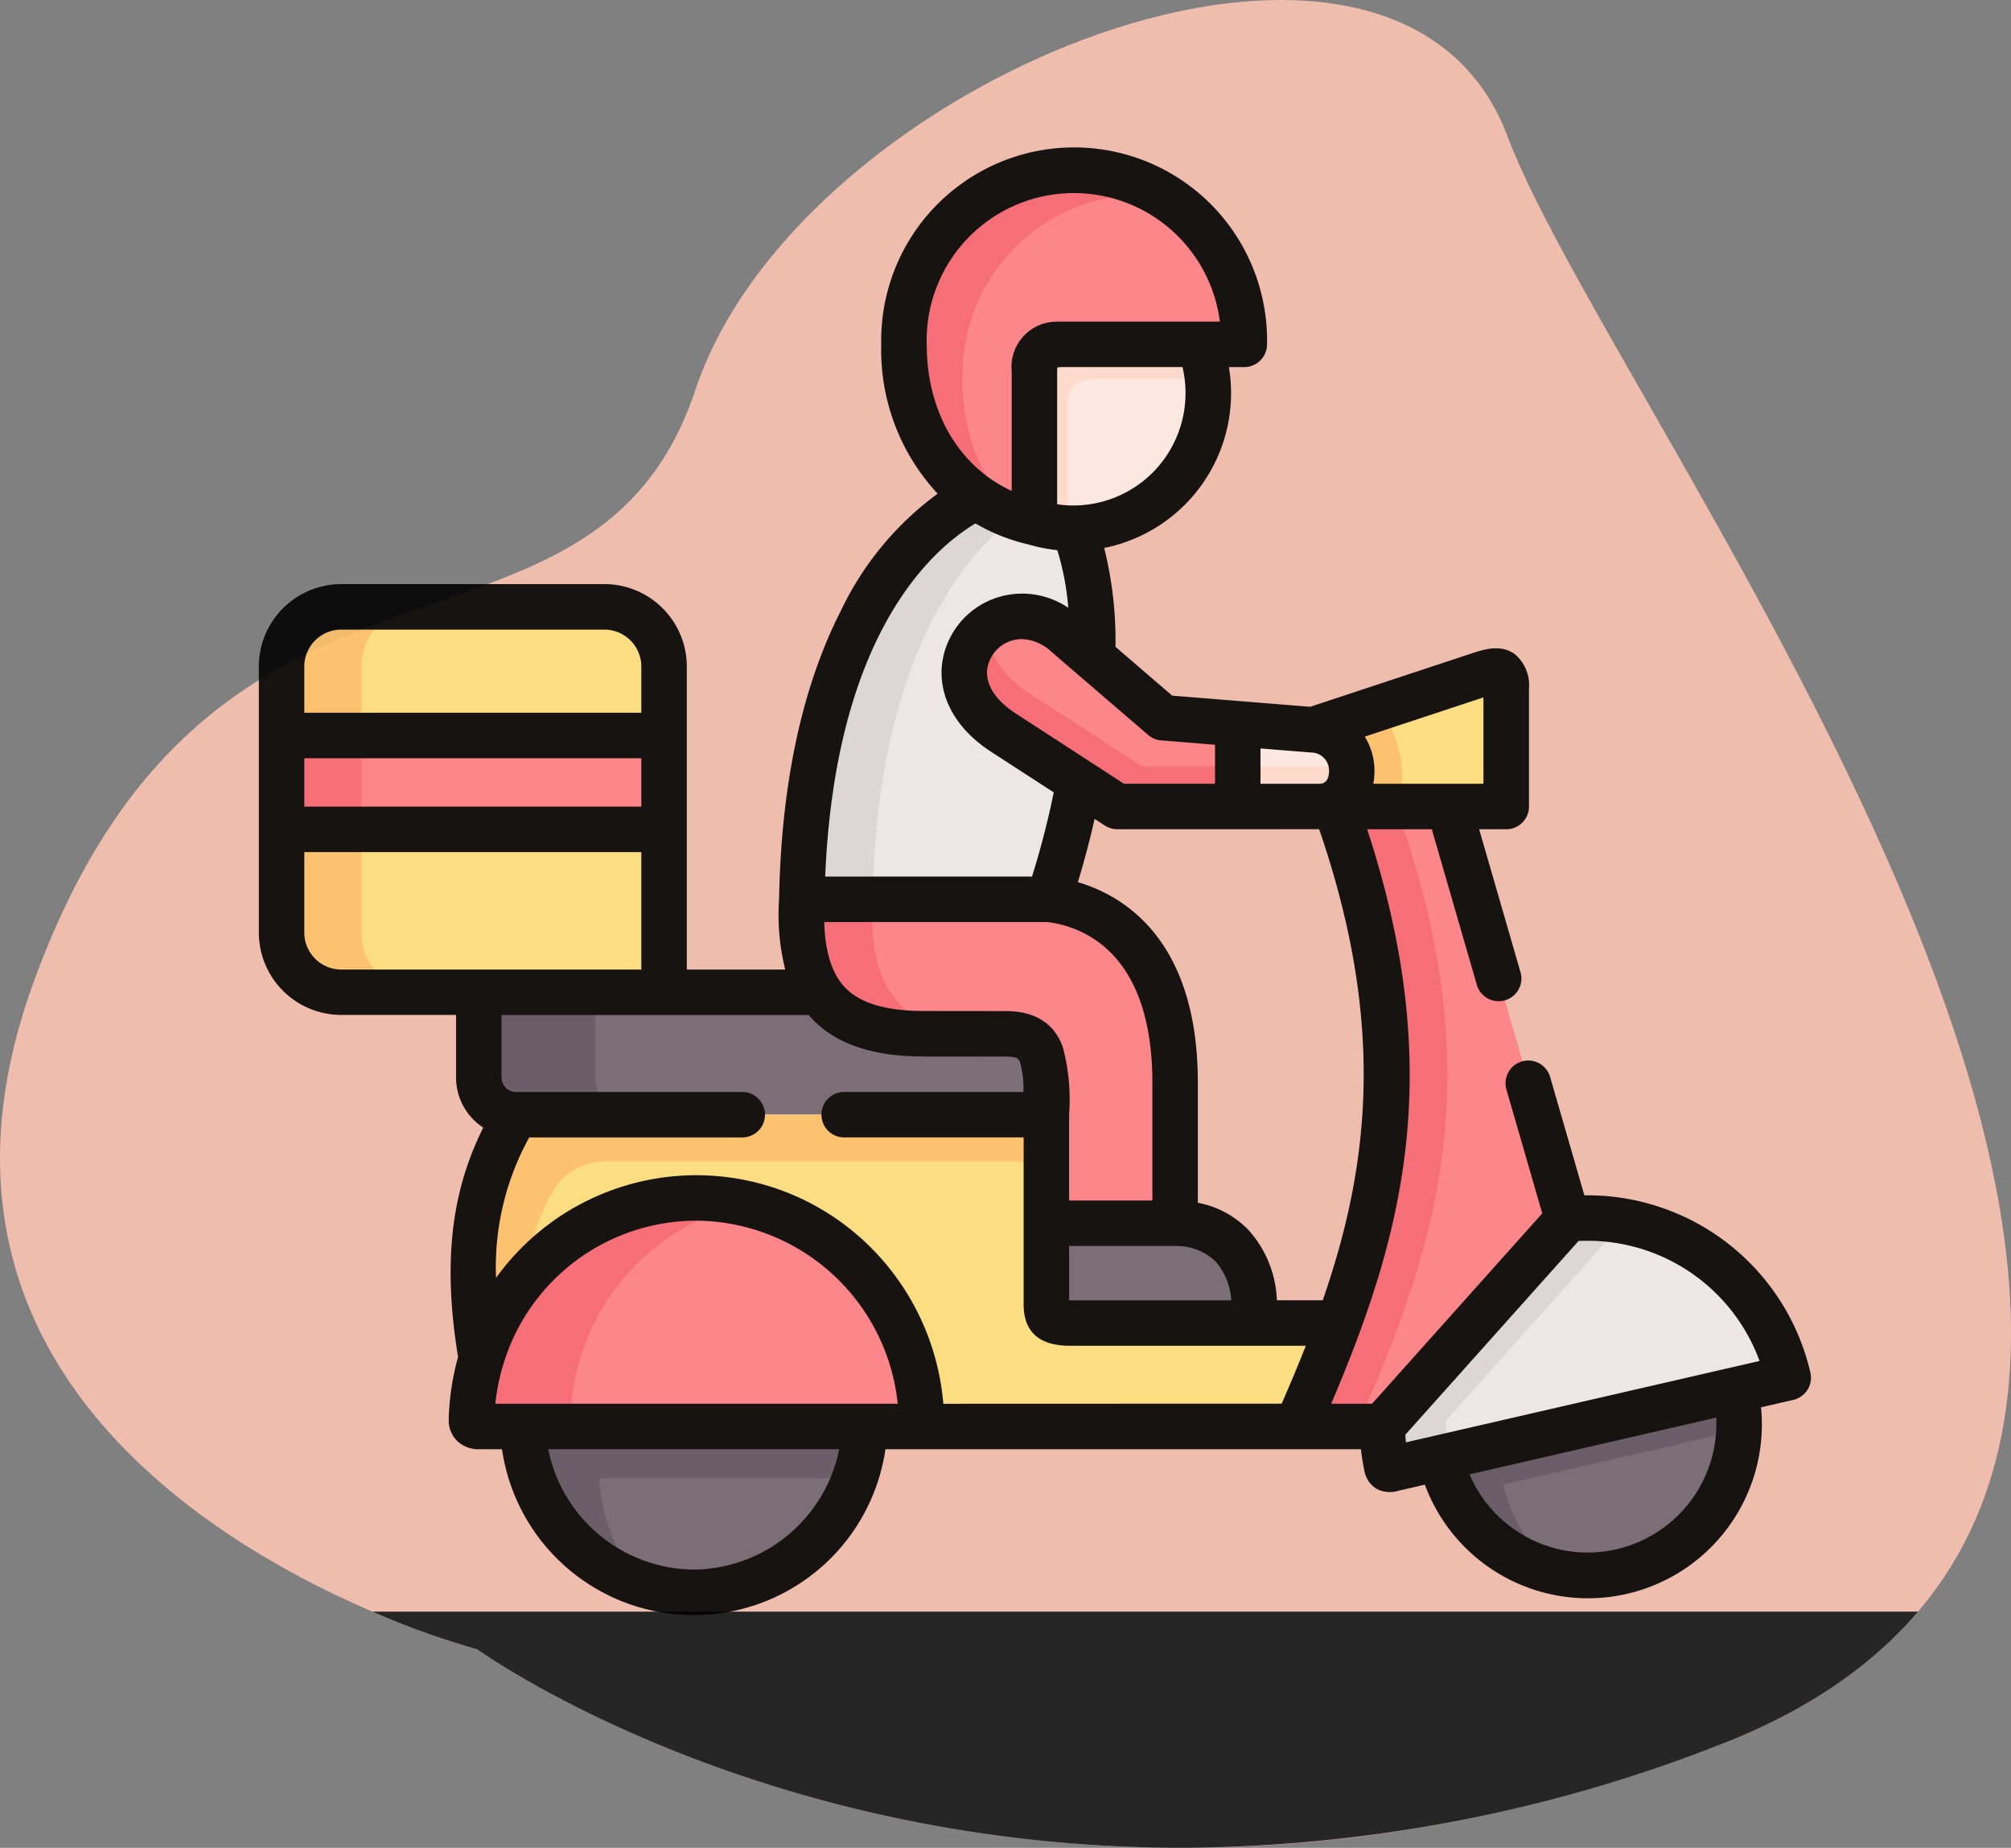 <svg xmlns="http://www.w3.org/2000/svg" width="148.018" height="135.989" viewBox="0 0 148.018 135.989">
  <rect x="0" y="0" width="148.018" height="135.989" fill="#808080" stroke="none"/>
  <g id="_3" data-name="3" transform="translate(-1011 -2432.896)">
    <g id="bG">
      <path id="Контур_2197" data-name="Контур 2197" d="M1486.417,2804.435s-45.918-12.066-32.755-48.812,41.133-20.841,48.812-43.875,51.554-40.585,59.78-18.647,68.555,98.171,15.356,118.464S1486.417,2804.435,1486.417,2804.435Z" transform="translate(-440.29 -250.16)" fill="#efbdae"/>
      <path id="Пересечение_12" data-name="Пересечение 12" d="M-415.873,121.379a61.186,61.186,0,0,1-7.715-2.775h113.764c-3.421,4.02-8.268,7.391-14.857,9.9a109.791,109.791,0,0,1-39.327,7.481C-395.634,135.991-415.873,121.379-415.873,121.379Z" transform="translate(1462 2432.896)" fill="#262626"/>
    </g>
    <g id="delivery-man" transform="translate(1030.052 2443.756)" opacity="0.9">
      <g id="Сгруппировать_453" data-name="Сгруппировать 453" transform="translate(1.673 47.991)">
        <path id="Контур_2159" data-name="Контур 2159" d="M406.483,229.078H378.33v9.78a4.4,4.4,0,0,0,4.39,4.393h10.126l6.04,3.051,7.6-3.051Z" transform="translate(-378.33 -229.078)" fill="#ffe07d" fill-rule="evenodd"/>
      </g>
      <g id="Сгруппировать_454" data-name="Сгруппировать 454" transform="translate(16.189 62.164)">
        <path id="Контур_2160" data-name="Контур 2160" d="M241.854,292.6H228.217v6.273a2.742,2.742,0,0,0,2.732,2.734h44.4c0-3.944,0-5.95-3.017-5.95l-6.009-.006c-3.782-.006-6.262-.975-7.647-3.051Z" transform="translate(-228.217 -292.596)" fill="#6f6571" fill-rule="evenodd"/>
      </g>
      <g id="Сгруппировать_455" data-name="Сгруппировать 455" transform="translate(15.783 71.172)">
        <path id="Контур_2161" data-name="Контур 2161" d="M188.129,332.965H149.084c-2.29,3.988-4.13,8.78-2.543,17.946,2.657-9.039,29.639-5.431,32.409,5h29.772c1.126-2.551,2.188-5.071,3.118-7.615h-8.393C186.472,341.891,191.93,344.745,188.129,332.965Z" transform="translate(-145.946 -332.965)" fill="#ffe07d" fill-rule="evenodd"/>
      </g>
      <g id="Сгруппировать_456" data-name="Сгруппировать 456" transform="translate(39.964 23.541)">
        <path id="Контур_2162" data-name="Контур 2162" d="M257.316,142.628a63.7,63.7,0,0,1-2.258,8.653l-8.583,3.363-9.57-3.363c.335-18.11,7.1-26.8,12.859-29.606a13.971,13.971,0,0,1,4.2-2.175s2.8,4.472,2.941,4.472a24.021,24.021,0,0,1,1.41,9.5Z" transform="translate(-236.905 -119.501)" fill="#eceaec" fill-rule="evenodd"/>
      </g>
      <g id="Сгруппировать_457" data-name="Сгруппировать 457" transform="translate(39.934 55.321)">
        <path id="Контур_2163" data-name="Контур 2163" d="M209.784,261.929h18.153c4.181.456,9.323,3.64,9.323,13.5v10.337h-9.475V277.78c0-3.944,0-5.95-3.017-5.95l-6.009-.006c-3.782-.006-6.262-.975-7.647-3.051C210.044,267.17,209.633,264.91,209.784,261.929Z" transform="translate(-209.754 -261.929)" fill="#ff8086" fill-rule="evenodd"/>
      </g>
      <g id="Сгруппировать_458" data-name="Сгруппировать 458" transform="translate(39.964 25.715)">
        <path id="Контур_2164" data-name="Контур 2164" d="M262.507,158.853c.335-18.11,7.1-26.8,12.859-29.606a11.622,11.622,0,0,0,2.846,1.462c-5.1,3.855-10.208,12.47-10.5,28.144Z" transform="translate(-262.507 -129.247)" fill="#dad8db" fill-rule="evenodd"/>
      </g>
      <g id="Сгруппировать_459" data-name="Сгруппировать 459" transform="translate(39.934 55.321)">
        <path id="Контур_2165" data-name="Контур 2165" d="M285.752,261.929h5.206c-.152,2.982.259,5.241,1.328,6.843a7.819,7.819,0,0,0,3.991,3.051h-1.55c-3.782-.006-6.262-.975-7.647-3.051C286.012,267.17,285.6,264.91,285.752,261.929Z" transform="translate(-285.722 -261.929)" fill="#f76672" fill-rule="evenodd"/>
      </g>
      <g id="Сгруппировать_460" data-name="Сгруппировать 460" transform="translate(1.673 33.799)">
        <path id="Контур_2166" data-name="Контур 2166" d="M402.093,165.474H382.719a4.4,4.4,0,0,0-4.389,4.393v7.267h28.152v-7.267A4.4,4.4,0,0,0,402.093,165.474Z" transform="translate(-378.33 -165.474)" fill="#ffe07d" fill-rule="evenodd"/>
      </g>
      <g id="Сгруппировать_461" data-name="Сгруппировать 461" transform="translate(1.673 43.269)">
        <path id="Контур_2167" data-name="Контур 2167" d="M406.483,207.914H378.33v6.906h28.153Z" transform="translate(-378.33 -207.914)" fill="#ff8086" fill-rule="evenodd"/>
      </g>
      <g id="Сгруппировать_462" data-name="Сгруппировать 462" transform="translate(1.673 33.799)">
        <path id="Контур_2168" data-name="Контур 2168" d="M464.37,174.944h-5.876v-5.077a4.4,4.4,0,0,1,4.389-4.393h5.876a4.4,4.4,0,0,0-4.389,4.393Z" transform="translate(-458.494 -165.474)" fill="#ffc269" fill-rule="evenodd"/>
      </g>
      <g id="Сгруппировать_463" data-name="Сгруппировать 463" transform="translate(1.673 43.269)">
        <path id="Контур_2169" data-name="Контур 2169" d="M484.042,214.82h-5.876v-6.906h5.876v6.906Z" transform="translate(-478.166 -207.914)" fill="#f76672" fill-rule="evenodd"/>
      </g>
      <g id="Сгруппировать_464" data-name="Сгруппировать 464" transform="translate(1.673 50.175)">
        <path id="Контур_2170" data-name="Контур 2170" d="M464.37,238.865v7.6a4.4,4.4,0,0,0,4.389,4.393h-5.876a4.388,4.388,0,0,1-4.39-4.393v-7.6h5.876Z" transform="translate(-458.494 -238.865)" fill="#ffc269" fill-rule="evenodd"/>
      </g>
      <g id="Сгруппировать_465" data-name="Сгруппировать 465" transform="translate(15.65 77.299)">
        <path id="Контур_2171" data-name="Контур 2171" d="M326.485,377.246a16.551,16.551,0,0,0-32.41-5,16.977,16.977,0,0,0-.727,4.469c-.019.608.4.532.968.532Q310.4,377.246,326.485,377.246Z" transform="translate(-293.347 -360.427)" fill="#ff8086" fill-rule="evenodd"/>
      </g>
      <g id="Сгруппировать_466" data-name="Сгруппировать 466" transform="translate(19.395 94.118)">
        <path id="Контур_2172" data-name="Контур 2172" d="M337.252,435.8H312.028a12.619,12.619,0,0,0,25.224,0Z" transform="translate(-312.028 -435.804)" fill="#6f6571" fill-rule="evenodd"/>
      </g>
      <g id="Сгруппировать_467" data-name="Сгруппировать 467" transform="translate(86.972 91.428)">
        <path id="Контур_2173" data-name="Контур 2173" d="M45.382,423.747l-21.7,4.994a11.134,11.134,0,1,0,21.7-4.994Z" transform="translate(-23.681 -423.747)" fill="#6f6571" fill-rule="evenodd"/>
      </g>
      <g id="Сгруппировать_468" data-name="Сгруппировать 468" transform="translate(82.69 78.775)">
        <path id="Контур_2174" data-name="Контур 2174" d="M35.112,373.611a15.147,15.147,0,0,0-13.959-6.495c-9.817,2.076-13.011,7.944-13.649,15.262a15.152,15.152,0,0,0,.335,2.994c.063.278.247.165.55.1l3.4-.779,21.7-4.994,1.626-.374,2.271-.526A15.023,15.023,0,0,0,35.112,373.611Z" transform="translate(-7.503 -367.041)" fill="#eceaec" fill-rule="evenodd"/>
      </g>
      <g id="Сгруппировать_469" data-name="Сгруппировать 469" transform="translate(76.378 46.725)">
        <path id="Контур_2175" data-name="Контур 2175" d="M100.135,255.5,91.368,225.17,87.421,223.4l-4.415,1.766c5.8,16.079,4.181,27.3.266,38.012-.936,2.545-2,5.064-3.118,7.615H86.46Z" transform="translate(-80.154 -223.404)" fill="#ff8086" fill-rule="evenodd"/>
      </g>
      <g id="Сгруппировать_470" data-name="Сгруппировать 470" transform="translate(54.898 12.289)">
        <path id="Контур_2176" data-name="Контур 2176" d="M213.126,71.266l-10.284-2.19c-1.044.1-4.029,2.6-4.029,4.171L201,84.376a10.047,10.047,0,0,0,2.878.424,9.944,9.944,0,0,0,9.247-13.534Z" transform="translate(-198.812 -69.076)" fill="#ffece4" fill-rule="evenodd"/>
      </g>
      <g id="Сгруппировать_471" data-name="Сгруппировать 471" transform="translate(47.485 1.674)">
        <path id="Контур_2177" data-name="Контур 2177" d="M211.982,34.307a12.527,12.527,0,1,0-25.047,0c0,4.672,1.9,8.824,5.338,11.236a11.945,11.945,0,0,0,4.263,1.874V36.288c0-1.57.8-1.886,1.841-1.981h13.605Z" transform="translate(-186.935 -21.501)" fill="#ff8086" fill-rule="evenodd"/>
      </g>
      <g id="Сгруппировать_472" data-name="Сгруппировать 472" transform="translate(47.485 1.674)">
        <path id="Контур_2178" data-name="Контур 2178" d="M232.77,23.394a12.222,12.222,0,0,0-6.553-1.893,12.662,12.662,0,0,0-12.524,12.806c0,4.672,1.9,8.824,5.338,11.236a11.618,11.618,0,0,0,2.9,1.481,14.566,14.566,0,0,1-3.922-10.35,13.244,13.244,0,0,1,13.093-13.388,12.089,12.089,0,0,1,1.664.108Z" transform="translate(-213.694 -21.501)" fill="#f76672" fill-rule="evenodd"/>
      </g>
      <g id="Сгруппировать_473" data-name="Сгруппировать 473" transform="translate(57.965 79.16)">
        <path id="Контур_2179" data-name="Контур 2179" d="M192.972,368.767H183.5v5.969c0,1.279.7,1.374,1.72,1.374h13.6C199.088,370.122,195.464,368.767,192.972,368.767Z" transform="translate(-183.497 -368.767)" fill="#6f6571" fill-rule="evenodd"/>
      </g>
      <g id="Сгруппировать_474" data-name="Сгруппировать 474" transform="translate(76.377 48.491)">
        <path id="Контур_2180" data-name="Контур 2180" d="M123.039,269.331c3.915-10.711,5.534-21.934-.266-38.012h4.459c5.8,16.078,4.187,27.3.266,38.012-.93,2.545-1.992,5.064-3.118,7.615h-4.459C121.041,274.4,122.1,271.876,123.039,269.331Z" transform="translate(-119.921 -231.319)" fill="#f76672" fill-rule="evenodd"/>
      </g>
      <g id="Сгруппировать_475" data-name="Сгруппировать 475" transform="translate(82.69 78.776)">
        <path id="Контур_2181" data-name="Контур 2181" d="M61.614,382.38l13.649-15.262a14.914,14.914,0,0,1,4.156.165L66.3,381.949a15.1,15.1,0,0,0,.259,2.589l-.664.152-3.4.778c-.3.07-.487.184-.55-.1a15.1,15.1,0,0,1-.335-2.994Z" transform="translate(-61.614 -367.044)" fill="#dad8db" fill-rule="evenodd"/>
      </g>
      <g id="Сгруппировать_476" data-name="Сгруппировать 476" transform="translate(15.783 71.172)">
        <path id="Контур_2182" data-name="Контур 2182" d="M255.355,332.965H294.4V336.4h-32.08c-2.612,0-3.852,1.127-4.87,3.412a15.85,15.85,0,0,0-1.3,5.02,16.779,16.779,0,0,0-3.34,6.077C251.225,341.745,253.065,336.953,255.355,332.965Z" transform="translate(-252.217 -332.965)" fill="#ffc269" fill-rule="evenodd"/>
      </g>
      <g id="Сгруппировать_477" data-name="Сгруппировать 477" transform="translate(15.65 77.299)">
        <path id="Контур_2183" data-name="Контур 2183" d="M355.384,366.168a16.436,16.436,0,0,1,12.5-5.741,16.763,16.763,0,0,1,3.637.4A16.708,16.708,0,0,0,358.6,376.714c-.013.418.177.513.481.532h-6.793c-.569,0-.987.076-.968-.532a16.973,16.973,0,0,1,.727-4.469c.013-.044.025-.082.038-.12v-.006a16.792,16.792,0,0,1,3.3-5.95Z" transform="translate(-351.316 -360.427)" fill="#f76672" fill-rule="evenodd"/>
      </g>
      <g id="Сгруппировать_478" data-name="Сгруппировать 478" transform="translate(86.972 91.428)">
        <path id="Контур_2184" data-name="Контур 2184" d="M24.341,428.589l21.037-4.842a11.065,11.065,0,0,1,.278,2.969l-16.7,3.842-.658.152a11.068,11.068,0,0,0,4.288,6.507,11.126,11.126,0,0,1-8.912-8.476Z" transform="translate(-23.676 -423.747)" fill="#5d5360" fill-rule="evenodd"/>
      </g>
      <g id="Сгруппировать_479" data-name="Сгруппировать 479" transform="translate(19.396 94.118)">
        <path id="Контур_2185" data-name="Контур 2185" d="M316.043,435.8h21.208a13.093,13.093,0,0,1-.778,3.8H317.682a13.04,13.04,0,0,0,3.093,7.786,12.879,12.879,0,0,1-8.747-11.59Z" transform="translate(-312.027 -435.804)" fill="#5d5360" fill-rule="evenodd"/>
      </g>
      <g id="Сгруппировать_480" data-name="Сгруппировать 480" transform="translate(16.189 62.164)">
        <path id="Контур_2186" data-name="Контур 2186" d="M388.79,298.869V292.6h8.57v6.273a2.742,2.742,0,0,0,2.732,2.734h-8.57A2.742,2.742,0,0,1,388.79,298.869Z" transform="translate(-388.79 -292.596)" fill="#5d5360" fill-rule="evenodd"/>
      </g>
      <g id="Сгруппировать_481" data-name="Сгруппировать 481" transform="translate(57.086 14.479)">
        <path id="Контур_2187" data-name="Контур 2187" d="M211.784,81.43h-8.45c-1.044.1-1.841.418-1.841,1.988v9A10.149,10.149,0,0,1,199.039,92V80.872c0-1.57.8-1.886,1.841-1.981h10.284A9.939,9.939,0,0,1,211.784,81.43Z" transform="translate(-199.039 -78.891)" fill="#ffddce" fill-rule="evenodd"/>
      </g>
      <g id="Сгруппировать_482" data-name="Сгруппировать 482" transform="translate(77.355 38.522)">
        <path id="Контур_2188" data-name="Контур 2188" d="M112.6,187.059l-11.834,3.912c-.582.519.076,5.811.468,5.64H114.99V187.9C114.99,186.185,114.1,186.565,112.6,187.059Z" transform="translate(-100.535 -186.642)" fill="#ffe07d" fill-rule="evenodd"/>
      </g>
      <g id="Сгруппировать_483" data-name="Сгруппировать 483" transform="translate(70.59 42.408)">
        <path id="Контур_2189" data-name="Контур 2189" d="M152.964,210.139h5.983c3.213,0,3.308-5.33-.468-5.64l-5.515-.443-1.48,3.133Z" transform="translate(-151.483 -204.056)" fill="#ffece4" fill-rule="evenodd"/>
      </g>
      <g id="Сгруппировать_484" data-name="Сгруппировать 484" transform="translate(51.927 34.499)">
        <path id="Контур_2190" data-name="Контур 2190" d="M198.451,171.621l-1.98-1.7c-4.959-4.273-11.227,2.937-4.6,7.242l5.579,3.621,2.808,1.823h8.887V176.52l-5.522-.449Z" transform="translate(-189.003 -168.611)" fill="#ff8086" fill-rule="evenodd"/>
      </g>
      <g id="Сгруппировать_485" data-name="Сгруппировать 485" transform="translate(72.07 45.491)">
        <path id="Контур_2191" data-name="Контур 2191" d="M151.475,220.872v-2.95h7.811a2.462,2.462,0,0,0,.538-.051,2.475,2.475,0,0,1-2.366,3h-5.983Z" transform="translate(-151.475 -217.872)" fill="#ffddce" fill-rule="evenodd"/>
      </g>
      <g id="Сгруппировать_486" data-name="Сгруппировать 486" transform="translate(51.926 35.229)">
        <path id="Контур_2192" data-name="Контур 2192" d="M191.875,179.7c-4.01-2.608-3.3-6.273-1.018-7.818-.183,1.582.569,3.4,2.846,4.874l4.345,2.817,1.227.8,2.808,1.817h7.065v2.95h-8.887l-2.808-1.823Z" transform="translate(-189.004 -171.885)" fill="#f76672" fill-rule="evenodd"/>
      </g>
      <g id="Сгруппировать_487" data-name="Сгруппировать 487" transform="translate(77.586 41.281)">
        <path id="Контур_2193" data-name="Контур 2193" d="M134.852,200.576l4.763-1.57c1.594,1.709,2.366,5.039,1.341,7.21H135.32a2.475,2.475,0,0,0,2.366-3A2.968,2.968,0,0,0,134.852,200.576Z" transform="translate(-134.852 -199.006)" fill="#ffc269" fill-rule="evenodd"/>
      </g>
      <path id="Контур_2194" data-name="Контур 2194" d="M6.062,46.125H25.436A6.072,6.072,0,0,1,31.5,52.192v22.3h7.246a16.645,16.645,0,0,1-.454-5.2h0c.157-8.492,1.7-15.649,4.58-21.273a22.825,22.825,0,0,1,7.091-8.548,15.518,15.518,0,0,1-4.151-10.99,14.2,14.2,0,1,1,28.394,0,1.673,1.673,0,0,1-1.674,1.673H71.4a11.783,11.783,0,0,1,.16,1.929A11.62,11.62,0,0,1,62.22,43.464a28.205,28.205,0,0,1,.833,7.28l4.174,3.59,10.156.821L89.1,51.282c1.074-.357,2.291-.76,3.347,0a2.972,2.972,0,0,1,1.04,2.5v8.71a1.673,1.673,0,0,1-1.674,1.674H89.819l3.056,10.56a1.674,1.674,0,0,1-3.215.93l-3.325-11.49H81.576c5.917,18.045,2.541,30.09-2.649,42.28h3.008l12.53-14.01-2.649-9.153a1.674,1.674,0,0,1,3.215-.93l2.534,8.755A16.833,16.833,0,0,1,114.2,104.154a1.673,1.673,0,0,1-1.256,2.006l-2.376.547A12.8,12.8,0,0,1,85.824,112.4l-1.875.431a2.185,2.185,0,0,1-1.617-.09,1.921,1.921,0,0,1-.942-1.284,16.649,16.649,0,0,1-.27-1.666h-35a14.26,14.26,0,0,1-28.223,0H16.619l-.148,0h-.163a2.292,2.292,0,0,1-1.738-.631,2.145,2.145,0,0,1-.592-1.627A18.971,18.971,0,0,1,14.664,103c-1.333-8.093-.05-13.021,1.851-16.879a4.406,4.406,0,0,1-2-3.688v-4.6H6.063A6.072,6.072,0,0,1,0,71.771V52.192a6.071,6.071,0,0,1,6.063-6.066ZM92.8,115.951a9.386,9.386,0,0,0,7.138,1.2h0a9.482,9.482,0,0,0,7.331-9.686l-18.153,4.178A9.408,9.408,0,0,0,92.8,115.951Zm-8.374-6.664,26.032-5.99a13.477,13.477,0,0,0-13.324-8.829L84.386,108.726Q84.4,109.008,84.431,109.287ZM59.153,80.125a14.9,14.9,0,0,1,.486,5.047v6.315h6.128V82.823c0-9.8-5.346-11.541-7.745-11.829H41.615c.066,2.223.568,3.8,1.52,4.806,1.11,1.169,3.009,1.738,5.806,1.741l6.007.006c2.142,0,3.557.867,4.2,2.577Zm.486,14.709v4H71.573a4.769,4.769,0,0,0-1.154-2.862,4.129,4.129,0,0,0-2.979-1.134ZM41.689,67.648H56.908a62.489,62.489,0,0,0,1.6-6.194l-4.627-3c-2.526-1.64-3.84-3.958-3.605-6.359a5.917,5.917,0,0,1,3.686-4.844,6.041,6.041,0,0,1,5.617.619,19.759,19.759,0,0,0-.808-4.243,11.8,11.8,0,0,1-2.118-.418,13.864,13.864,0,0,1-3.906-1.548c-3.223,1.926-10.312,8.172-11.062,25.989ZM70.736,26.806a10.835,10.835,0,0,0-21.578,1.674c0,4.992,2.394,9.016,6.254,10.787V30.461a3.33,3.33,0,0,1,3.362-3.648q.076-.007.152-.007Zm-2.528,5.276a8.333,8.333,0,0,0-.223-1.929H59.009c-.1.011-.179.023-.233.034a1.99,1.99,0,0,0-.016.274v9.79a8.278,8.278,0,0,0,1.2.089h.011a8.261,8.261,0,0,0,8.236-8.258Zm2.17,25.866-3.964-.321a1.674,1.674,0,0,1-.957-.4L58.3,51.074h0a3.324,3.324,0,0,0-2.149-.9,2.576,2.576,0,0,0-2.543,2.245c-.11,1.131.634,2.277,2.1,3.226l7.971,5.174h6.7v-2.87Zm7.072.572-3.725-.3v2.6h4.329c.561,0,.7-.466.714-.858A1.329,1.329,0,0,0,77.45,58.519Zm3.961-1.155a4.834,4.834,0,0,1,.617,3.44s0,.009,0,.014h8.108V54.464L81.4,57.351Zm-3.367,6.8H63.184a1.673,1.673,0,0,1-.911-.27l-.758-.492c-.364,1.611-.779,3.178-1.231,4.658,3.413,1.007,8.83,4.263,8.83,14.762v8.832a6.984,6.984,0,0,1,3.725,2,8.163,8.163,0,0,1,2.092,5.174h3.376C81.709,89.025,83,78.592,78.044,64.164Zm-2.758,42.274c.619-1.422,1.215-2.84,1.776-4.262H59.686c-2.252,0-3.394-1.025-3.394-3.047V86.845H43.083a1.673,1.673,0,1,1,0-3.347h13.2a7.575,7.575,0,0,0-.257-2.187c-.085-.223-.158-.416-1.077-.416l-6.009-.006c-3.763,0-6.455-.914-8.23-2.783-.082-.087-.16-.177-.238-.268H17.862v4.6A1.074,1.074,0,0,0,18.921,83.5h16.66a1.673,1.673,0,1,1,0,3.347H19.9a19.758,19.758,0,0,0-2.442,10.337,18.162,18.162,0,0,1,27.662-2.16,18.436,18.436,0,0,1,5.261,11.423Zm-43.278,12.21a11.027,11.027,0,0,0,10.711-8.857H21.3A11.028,11.028,0,0,0,32.008,118.649ZM19.4,106.445H47.024A15.011,15.011,0,0,0,32.216,92.973a14.849,14.849,0,0,0-14.241,10.641c-.006.02-.012.039-.019.059a15.447,15.447,0,0,0-.552,2.773ZM3.346,71.771a2.721,2.721,0,0,0,2.716,2.72h22.09V65.848H3.346Zm0-9.27H28.152V58.942H3.346Zm0-6.906H28.152v-3.4a2.721,2.721,0,0,0-2.716-2.72H6.062a2.721,2.721,0,0,0-2.716,2.72Z" transform="translate(0 -14)"/>
    </g>
  </g>
</svg>
